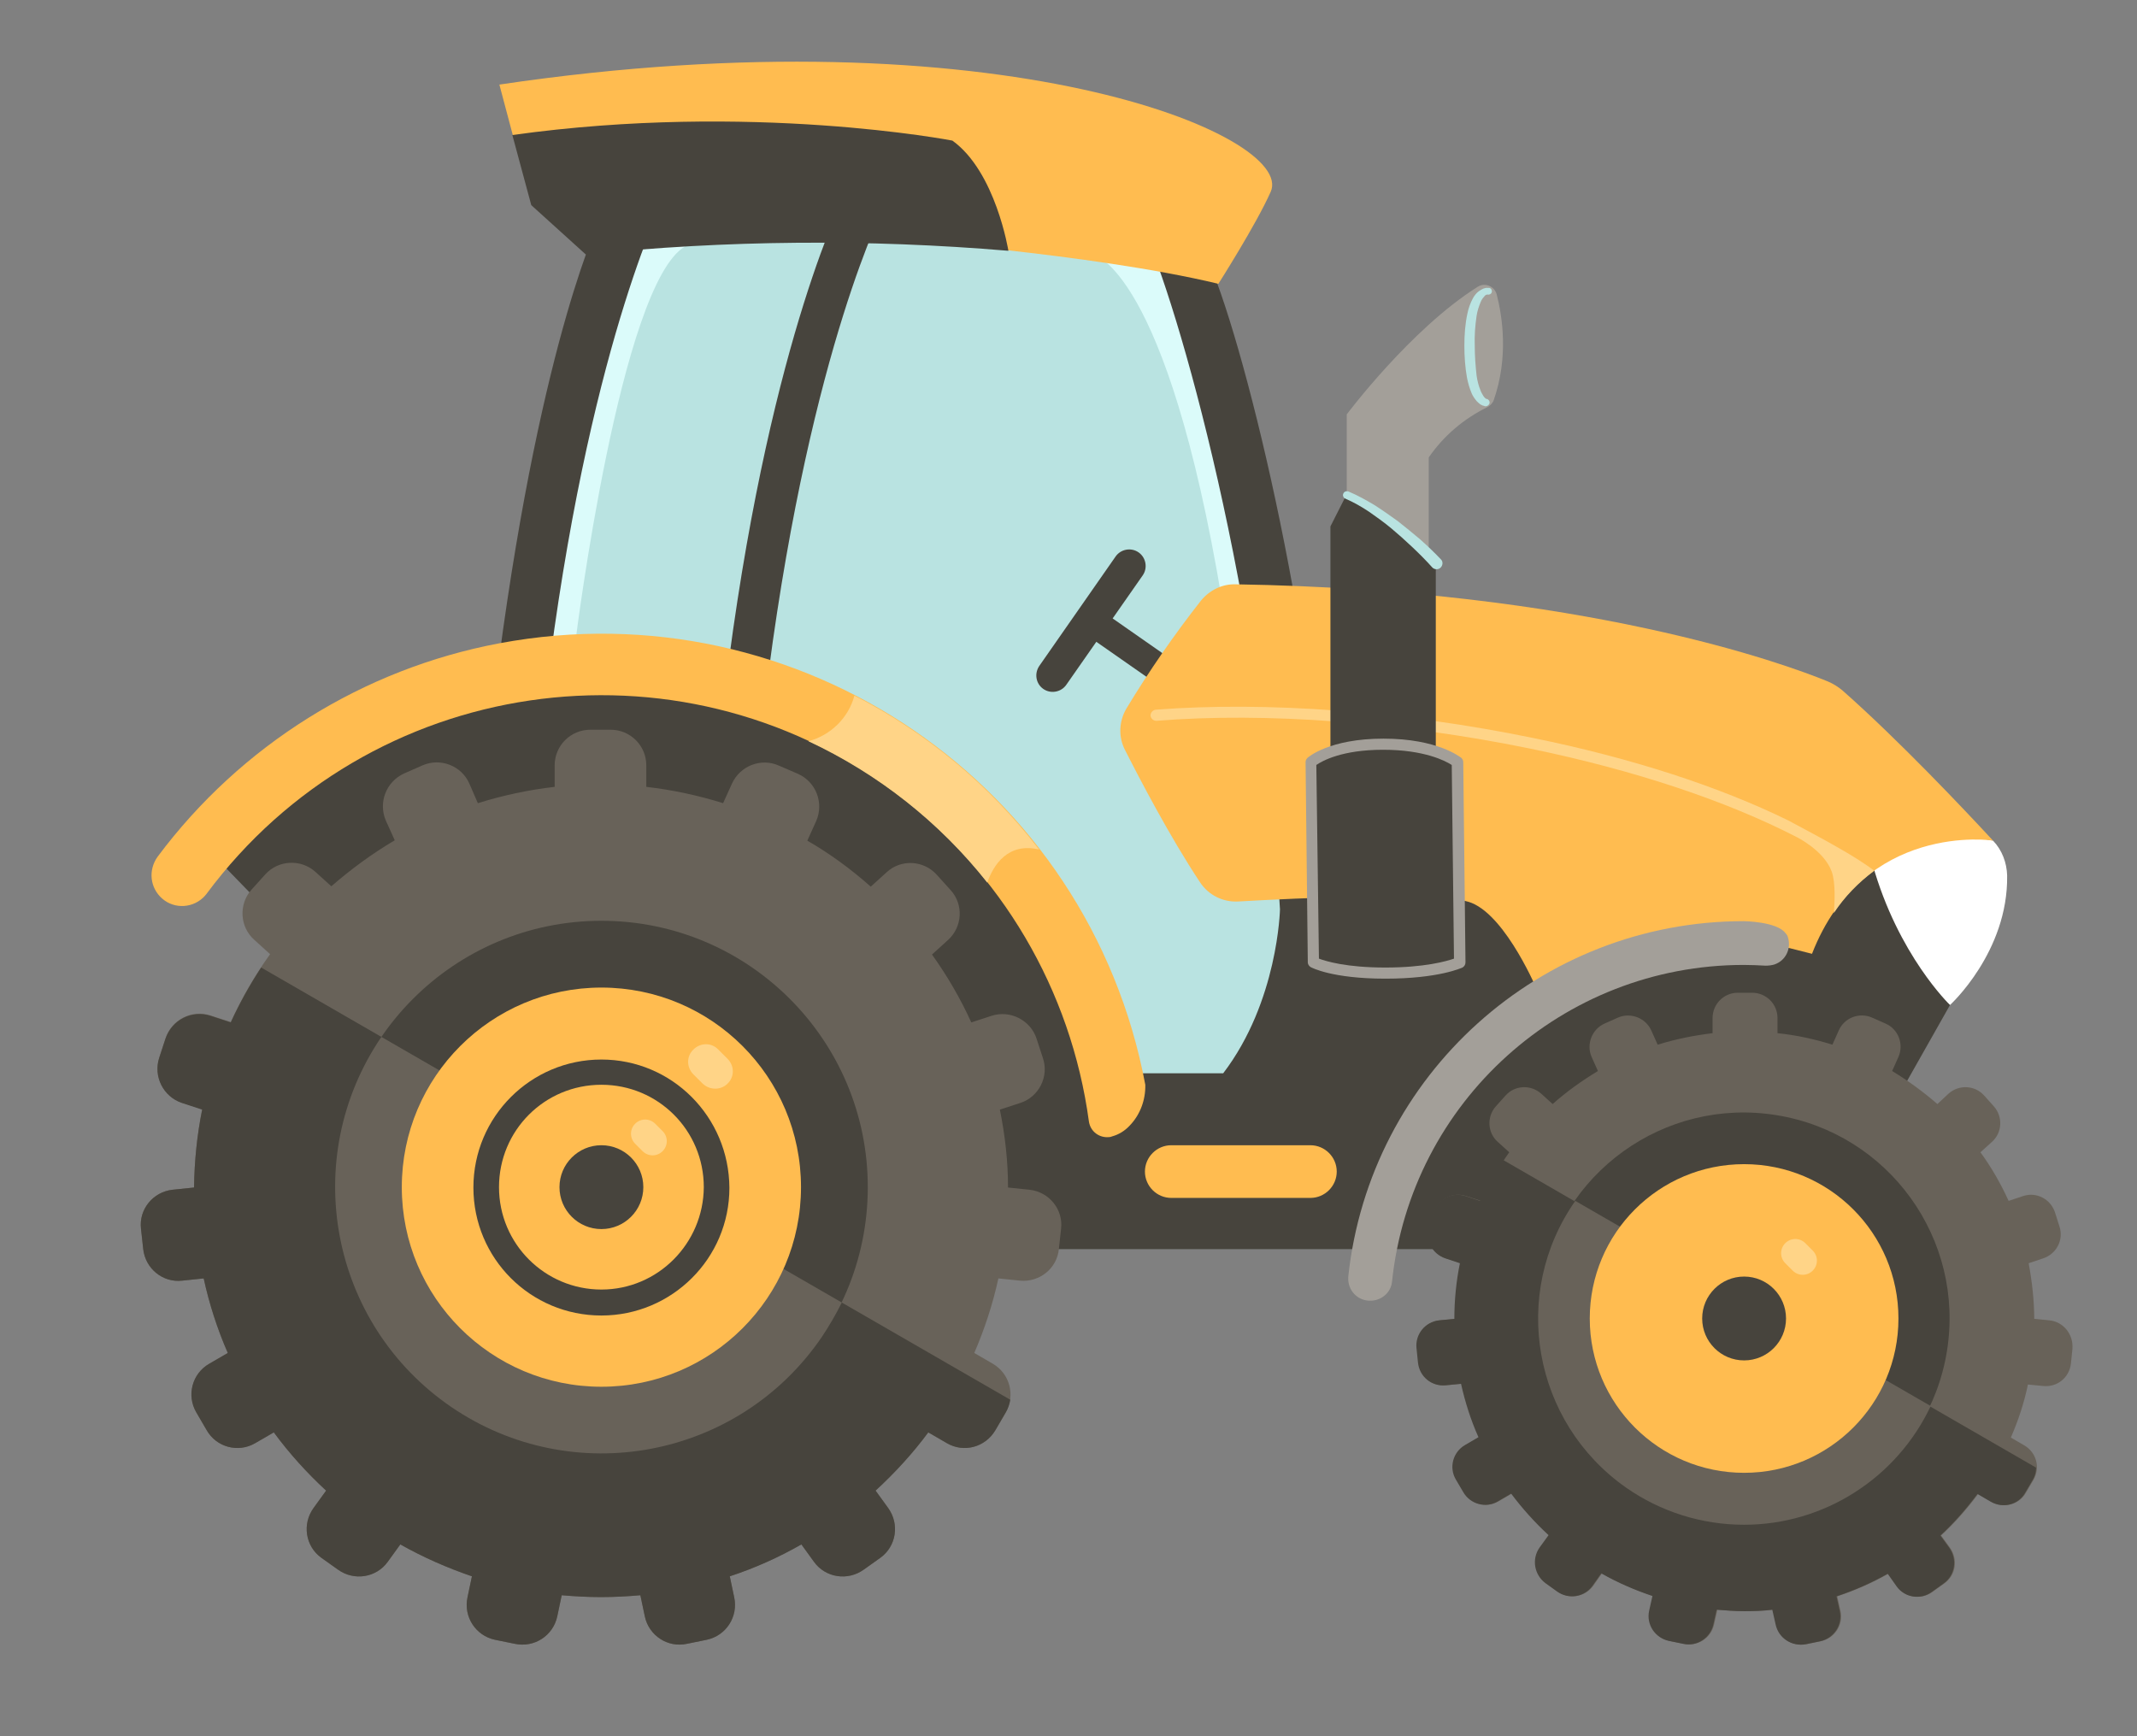 <?xml version="1.0" encoding="utf-8"?>
<!-- Generator: Adobe Illustrator 23.1.1, SVG Export Plug-In . SVG Version: 6.00 Build 0)  -->
<svg version="1.1" id="Layer_1" xmlns="http://www.w3.org/2000/svg" xmlns:xlink="http://www.w3.org/1999/xlink" x="0px" y="0px"
	 viewBox="0 0 576 468" style="enable-background:new 0 0 576 468;" xml:space="preserve">
<rect x="0" y="0" width="576" height="468" fill="#808080" stroke="none"/>
<style type="text/css">
	.st0{fill:#B9E3E1;}
	.st1{fill:#DBFBFA;}
	.st2{fill:#47443D;}
	.st3{fill:#FFFFFF;}
	.st4{fill:#A39F99;}
	.st5{fill:#FFBC50;}
	.st6{fill:#FFD487;}
	.st7{fill:#686259;}
</style>
<title>Harvest_Vectorized Logo</title>
<g id="glass">
	<path class="st0" d="M173.4,51.9c0,0-31.7,70.7-30.2,134.6l0,0l150.3,115.9h55.2V221c0,0-9.3-119.4-32.9-160.6L173.4,51.9"/>
	<path class="st1" d="M294.6,68.6c0,0,19.8,3.4,34.8,93.4h8.2l-21.5-95.6L294.6,68.6z"/>
	<path class="st1" d="M155.2,172.2c0,0,12-95.8,29.5-105.8l-14.8-6.1l-26.7,116.8L155.2,172.2z"/>
</g>
<g id="carriage_UL">
	<g>
		<path class="st2" d="M504.5,226.2c-8.3,4.2-13.3,13-12.5,22.3c-22.1-9.9-52.2-16.4-81.7-1.8l-7.4-11.1H358
			c-3.6-66.7-23.2-146.1-33-166.8l-17.4-8.4c10,21,32.6,101.6,37.4,184.7c0,0-0.5,24.8-15.3,44.2h-31.6c0,0-23.5-108.4-134.1-108.4
			c-49.9,0-87.4,22-109.2,46.8l20,20.6l200.7,88.4h67.2h25.4h120.3l37.2-65.8C525.6,270.9,520.6,234.5,504.5,226.2z"/>
		<path class="st2" d="M281.2,185.7c2,1.4,4.8,0.9,6.2-1.1l8.1-11.6l15.9,11.1l4.4-6.3l-15.9-11.1l8.1-11.6c1.4-2,0.9-4.8-1.1-6.2
			s-4.8-0.9-6.2,1.1l-20.5,29.4C278.7,181.5,279.2,184.3,281.2,185.7z"/>
		<path class="st2" d="M179.7,51.9l-17.6,6.3c0,0-15.9,31.6-27.6,119.5h13.8C159.9,89.8,179.7,51.9,179.7,51.9z"/>
		<path class="st2" d="M238.6,55.1L228,51.9c0,0-19.8,37.9-31.5,125.8l10.7,3.2C218.8,93,238.6,55.1,238.6,55.1z"/>
	</g>
</g>
<path class="st3" d="M537.2,226.6c0,0-17.6-4.2-32.5,6.3c6.9,24.6,20.9,38,20.9,38s15.7-14.3,15.4-34.9
	C540.9,232.5,539.6,229.1,537.2,226.6z"/>
<g id="red_body">
	<path class="st4" d="M385.1,152v-28.7c4-5.8,9.4-10.4,15.7-13.5c0.8-0.4,1.5-1.1,1.8-1.9c4.1-11.7,2.3-22.8,0.8-28.6
		c-0.5-1.8-2.4-2.9-4.2-2.4c-0.3,0.1-0.6,0.2-0.9,0.4c-18.1,11.4-35.3,34.4-35.3,34.4v21.8C367.6,142.3,375.6,149,385.1,152z"/>
	<path class="st5" d="M537.2,226.6c-7.2-7.8-25.3-27-40.6-40.5c-1.2-1-2.5-1.8-3.9-2.4C481.3,179,426.8,159,333,157.5
		c-3.6-0.1-7,1.6-9.3,4.4c-7.3,9.3-14,19-20.1,29.1c-2,3.4-2.2,7.6-0.4,11.1c4.1,8.1,12.2,23.6,20.3,35.8c2.3,3.4,6.1,5.3,10.2,5.1
		c15.7-0.9,55.5-2.8,63,0.4c9.5,3.9,17.8,23.9,17.8,23.9s31.2-20,62.8-12.9c4,0.9,7.7,1.8,11.1,2.7l0,0
		C502.3,221.4,537.2,226.5,537.2,226.6"/>
	<path class="st6" d="M481.9,221.1c-18.6-9.1-42.2-16.8-68.8-22.2c-34.9-7.2-71.9-9.9-101.6-7.6c-0.8,0.1-1.4,0.8-1.4,1.6l0,0
		c0.1,0.8,0.8,1.4,1.6,1.4c29.4-2.4,66.2,0.4,100.8,7.5c28.1,5.8,52.9,14.1,71.7,23.8c0,0,7.4,3.6,9.5,9.3c1.1,3,0.8,8.3,0.6,11.2
		c2.9-4.4,6.6-8.2,10.9-11.4c-2.4-1.8-5.7-3.9-9.2-5.9C492.1,226.5,481.9,221.1,481.9,221.1z"/>
	<path class="st4" d="M481.9,252.6c1,3.1-0.6,6.4-3.7,7.4c-0.7,0.2-1.5,0.3-2.3,0.3c-1.9-0.1-3.9-0.2-5.9-0.2
		c-48.8,0-89.7,36.9-94.8,85.4c-0.3,3-3,5.2-6,5.1h-0.3c-3.2-0.2-5.6-2.9-5.5-6.1c0-0.1,0-0.2,0-0.3c5.8-54.5,51.8-95.9,106.6-95.9
		c0,0,9.1,0.1,11.3,3.3C481.6,251.9,481.8,252.2,481.9,252.6z"/>
	<path class="st5" d="M43.7,242.2c3.4,3,8.6,2.6,11.6-0.8c0.1-0.2,0.3-0.3,0.4-0.5c43.7-58.8,126.8-71,185.5-27.3
		c28.7,21.3,47.5,53.3,52.3,88.7c0.4,2.7,2.8,4.5,5.5,4.2c0.3,0,0.5-0.1,0.8-0.2c1.8-0.5,3.4-1.5,4.7-2.9c2.8-2.9,4.3-6.9,4.2-11
		c-15.2-80.9-93.1-134.2-174.1-119c-36.8,6.9-69.7,27.5-92.1,57.5C39.9,234.5,40.4,239.3,43.7,242.2L43.7,242.2z"/>
	<path class="st5" d="M315.7,308.7h37.5c3.9,0,7.1,3.2,7.1,7.1l0,0c0,3.9-3.2,7.1-7.1,7.1h-37.5c-3.9,0-7.1-3.2-7.1-7.1l0,0
		C308.6,311.9,311.8,308.7,315.7,308.7z"/>
	<path class="st5" d="M134.6,22.8l3.8,14.3c64.2-9,118.1,1.7,118.1,1.7c11.8,8.4,14.5,28.6,14.5,28.6c17.1,1.9,39.9,4.9,57.4,9.1
		c0,0,10.2-16,14.1-24.8C349.3,36.5,269.3,2.8,134.6,22.8z"/>
	<path class="st2" d="M143.2,55.3l14.7,13.3c37.9-3.9,76-4.2,113.9-1l0,0c0,0-3.4-21.3-15.1-29.7c0,0-54.3-10.5-118.6-1.5"/>
	<path class="st6" d="M230.3,187.5c-1.6,6-6.4,10.7-12.4,12.3c18.8,8.8,35.3,21.8,48.2,38.1c1.7-4.8,5.6-10.9,14-8.9
		C266.8,211.7,249.8,197.5,230.3,187.5z"/>
</g>
<g id="wheels_base">
	<path class="st7" d="M552.4,355.9l-4.1-0.4c0-5-0.6-10.1-1.5-15l3.9-1.3c3.6-1.2,5.6-5,4.4-8.6l0,0l-1.2-3.8
		c-1.2-3.6-5-5.6-8.6-4.4l0,0l-3.9,1.3c-2.1-4.6-4.6-9-7.6-13.1l3.1-2.8c2.8-2.5,3-6.8,0.5-9.6l0,0l-2.6-2.9c-2.5-2.8-6.8-3-9.6-0.5
		l0,0l-3,2.8c-3.8-3.3-7.9-6.3-12.2-8.9l1.7-3.8c1.5-3.4,0-7.5-3.5-9l-3.6-1.6c-3.4-1.5-7.5,0-9,3.5l-1.7,3.8
		c-4.8-1.5-9.8-2.6-14.8-3.1v-4.1c0-3.8-3.1-6.8-6.8-6.8h-3.9c-3.8,0-6.8,3.1-6.8,6.8v4.1c-5,0.6-10,1.6-14.8,3.1l-1.7-3.8
		c-1.5-3.4-5.6-5-9-3.5l-3.6,1.6c-3.4,1.5-5,5.6-3.5,9l1.7,3.8c-4.3,2.6-8.4,5.5-12.2,8.9l-3.1-2.8c-2.8-2.5-7.1-2.3-9.6,0.5l0,0
		l-2.6,2.9c-2.5,2.8-2.3,7.1,0.5,9.6l0,0l3.1,2.8c-2.9,4.1-5.5,8.5-7.6,13.1l-4-1.3c-3.6-1.2-7.5,0.8-8.6,4.4l0,0l-1.2,3.8
		c-1.2,3.6,0.8,7.4,4.4,8.6l0,0l3.9,1.3c-1,4.9-1.5,10-1.5,15l-4.1,0.4c-3.8,0.4-6.5,3.8-6.1,7.5l0,0l0.4,3.9
		c0.4,3.8,3.7,6.5,7.5,6.1l0,0l4.1-0.4c1.1,4.9,2.6,9.7,4.7,14.4l-3.6,2.1c-3.3,1.9-4.4,6.1-2.5,9.3l2,3.4c1.9,3.3,6.1,4.4,9.3,2.5
		l0,0l3.6-2.1c3,4,6.4,7.8,10.1,11.2l-2.4,3.3c-2.2,3.1-1.5,7.3,1.5,9.6l3.2,2.3c3.1,2.2,7.3,1.5,9.5-1.5l2.4-3.4
		c4.4,2.5,9,4.5,13.8,6.1l-0.9,4c-0.8,3.7,1.6,7.3,5.3,8.1l0,0l3.9,0.8c3.7,0.8,7.3-1.6,8.1-5.2l0,0l0.9-4c2.5,0.2,5,0.4,7.5,0.4
		s5.1-0.1,7.5-0.4l0.9,4c0.8,3.7,4.4,6,8.1,5.3l0,0l3.9-0.8c3.7-0.8,6.1-4.4,5.3-8.1l0,0l-0.9-4c4.8-1.6,9.4-3.6,13.8-6.1l2.4,3.4
		c2.2,3.1,6.5,3.7,9.5,1.5l3.2-2.3c3.1-2.2,3.7-6.5,1.5-9.6l0,0l-2.4-3.3c3.7-3.4,7-7.2,10-11.2l3.6,2.1c3.3,1.9,7.5,0.8,9.3-2.5
		l0,0l2-3.4c1.9-3.3,0.8-7.4-2.5-9.3l-3.6-2.1c2-4.6,3.6-9.4,4.6-14.3l4.1,0.4c3.8,0.4,7.1-2.3,7.5-6.1l0,0l0.4-3.9
		C558.9,359.7,556.2,356.3,552.4,355.9z"/>
	<path class="st2" d="M398.9,323.7l-3.9-1.3c-3.6-1.2-7.5,0.8-8.6,4.4l0,0l-1.2,3.8c-1.2,3.6,0.8,7.4,4.4,8.6l0,0l3.9,1.3
		c-1,4.9-1.5,10-1.5,15l-4.1,0.4c-3.8,0.4-6.5,3.8-6.1,7.5l0,0l0.4,3.9c0.4,3.8,3.7,6.5,7.5,6.1l0,0l4.1-0.4
		c1.1,4.9,2.6,9.7,4.7,14.4l-3.6,2.1c-3.3,1.9-4.4,6.1-2.5,9.3l2,3.4c1.9,3.3,6.1,4.4,9.3,2.5l0,0l3.6-2.1c3,4,6.4,7.8,10.1,11.2
		l-2.4,3.3c-2.2,3.1-1.5,7.3,1.5,9.6l3.2,2.3c3.1,2.2,7.3,1.5,9.5-1.5l2.4-3.4c4.4,2.5,9,4.5,13.8,6.1l-0.9,4
		c-0.8,3.7,1.6,7.3,5.3,8.1l0,0l3.9,0.8c3.7,0.8,7.3-1.6,8.1-5.2l0,0l0.9-4c2.5,0.2,5,0.4,7.5,0.4s5.1-0.1,7.5-0.4l0.9,4
		c0.8,3.7,4.4,6,8.1,5.3l0,0l3.9-0.8c3.7-0.8,6.1-4.4,5.3-8.1l0,0l-0.9-4c4.8-1.6,9.4-3.6,13.8-6.1l2.4,3.4c2.2,3.1,6.5,3.7,9.5,1.5
		l3.2-2.3c3.1-2.2,3.7-6.5,1.5-9.6l0,0l-2.4-3.3c3.7-3.4,7-7.2,10-11.2l3.6,2.1c3.3,1.9,7.5,0.8,9.3-2.5l0,0l2-3.4
		c0.6-1,0.9-2.1,0.9-3.3l-143.6-82.9C402.8,316.1,400.7,319.8,398.9,323.7z"/>
	<path class="st7" d="M277.5,320.7l-5.8-0.6c0-7.1-0.8-14.1-2.2-21l5.5-1.8c5-1.6,7.8-7.1,6.1-12.1l-1.7-5.2
		c-1.6-5-7.1-7.8-12.1-6.2l-5.5,1.8c-2.9-6.4-6.5-12.6-10.6-18.3l4.3-3.9c3.9-3.5,4.3-9.6,0.7-13.5l-3.7-4.1
		c-3.5-3.9-9.6-4.3-13.5-0.7l0,0l-4.3,3.9c-5.3-4.7-11-8.9-17.1-12.4l2.4-5.3c2.1-4.8,0-10.5-4.9-12.7l-5.1-2.2
		c-4.8-2.2-10.5,0-12.7,4.8l0,0l-2.4,5.3c-6.7-2.1-13.7-3.6-20.7-4.4v-5.8c0-5.3-4.3-9.6-9.6-9.6h-5.5c-5.3,0-9.6,4.3-9.6,9.6v5.8
		c-7,0.8-14,2.3-20.7,4.4l-2.3-5.3c-2.1-4.8-7.8-7-12.6-4.9l0,0l-5,2.2c-4.8,2.2-7,7.8-4.9,12.7l2.4,5.3
		c-6.1,3.6-11.8,7.8-17.1,12.4L85,235c-3.9-3.5-10-3.2-13.5,0.7l0,0l-3.7,4.1c-3.5,3.9-3.2,10,0.7,13.5l4.3,3.9
		c-4.1,5.7-7.7,11.9-10.6,18.3l-5.5-1.8c-5-1.6-10.4,1.1-12.1,6.2l-1.7,5.2c-1.6,5,1.1,10.4,6.1,12.1l0,0l5.5,1.8
		c-1.4,6.9-2.1,14-2.2,21.1l-5.8,0.6c-5.3,0.6-9.1,5.3-8.5,10.5l0.6,5.5c0.6,5.3,5.3,9.1,10.5,8.5l0,0l5.8-0.6
		c1.5,6.9,3.7,13.7,6.5,20.1l-5,2.9c-4.6,2.7-6.1,8.5-3.5,13.1l2.8,4.8c2.6,4.6,8.5,6.2,13.1,3.5l5-2.9c4.2,5.7,8.9,10.9,14.1,15.7
		l-3.4,4.7c-3.1,4.3-2.2,10.3,2.1,13.4l0,0l4.5,3.2c4.3,3.1,10.3,2.2,13.4-2.1l3.4-4.7c6.2,3.5,12.6,6.3,19.3,8.6l-1.2,5.7
		c-1.1,5.2,2.2,10.3,7.4,11.4l5.4,1.1c5.2,1.1,10.3-2.2,11.4-7.4l0,0l1.2-5.7c3.5,0.3,7,0.5,10.6,0.5s7.1-0.2,10.6-0.5l1.2,5.7
		c1.1,5.2,6.2,8.5,11.3,7.4l0,0l5.4-1.1c5.2-1.1,8.5-6.2,7.4-11.4l-1.2-5.7c6.7-2.2,13.2-5.1,19.3-8.6l3.4,4.7
		c3.1,4.3,9.1,5.2,13.4,2.1l4.5-3.2c4.3-3.1,5.2-9.1,2.1-13.4l0,0l-3.4-4.7c5.2-4.8,10-10,14.2-15.7l5,2.9
		c4.6,2.7,10.4,1.1,13.1-3.5l0,0l2.8-4.8c2.6-4.6,1.1-10.4-3.5-13.1l-5-2.9c2.8-6.5,5-13.2,6.5-20.1l5.8,0.6
		c5.3,0.5,10-3.3,10.5-8.5l0.6-5.5C286.6,326,282.8,321.3,277.5,320.7L277.5,320.7z"/>
	<path class="st2" d="M70.4,260.8c-3.1,4.7-5.8,9.6-8.2,14.8l-5.5-1.8c-5-1.6-10.4,1.1-12.1,6.2l-1.7,5.2c-1.6,5,1.1,10.4,6.1,12.1
		l0,0l5.5,1.8c-1.4,6.9-2.1,13.9-2.2,21l-5.8,0.6c-5.3,0.6-9.1,5.3-8.5,10.5l0.6,5.5c0.6,5.3,5.3,9.1,10.5,8.5l0,0l5.8-0.6
		c1.5,6.9,3.7,13.7,6.5,20.1l-5,2.9c-4.6,2.6-6.2,8.5-3.5,13.1l0,0l2.8,4.8c2.6,4.6,8.5,6.2,13.1,3.5l5-2.9
		c4.2,5.7,8.9,10.9,14.1,15.7l-3.4,4.7c-3.1,4.3-2.2,10.3,2.1,13.4l0,0l4.5,3.2c4.3,3.1,10.3,2.2,13.4-2.1l3.4-4.7
		c6.2,3.5,12.6,6.3,19.3,8.6l-1.2,5.7c-1.1,5.2,2.2,10.3,7.4,11.4l5.4,1.1c5.2,1.1,10.3-2.2,11.4-7.4l0,0l1.2-5.7
		c3.5,0.3,7,0.5,10.6,0.5s7.1-0.2,10.6-0.5l1.2,5.7c1.1,5.2,6.2,8.5,11.3,7.4l0,0l5.4-1.1c5.2-1.1,8.5-6.2,7.4-11.4l-1.2-5.7
		c6.7-2.2,13.2-5.1,19.3-8.6l3.4,4.7c3.1,4.3,9.1,5.2,13.4,2.1l4.5-3.2c4.3-3.1,5.2-9.1,2.1-13.4l0,0l-3.4-4.7
		c5.2-4.8,10-10,14.2-15.7l5,2.9c4.6,2.7,10.4,1.1,13.1-3.5l0,0l2.8-4.8c0.6-1,1-2.2,1.2-3.4L70.4,260.8z"/>
</g>
<g id="wheel_inner">
	<circle class="st2" cx="162.1" cy="320" r="71.8"/>
	<path class="st7" d="M102.8,279.5c-22.3,32.8-13.9,77.4,18.9,99.8c32.8,22.3,77.4,13.9,99.8-18.9c2-3,3.8-6.1,5.4-9.3L102.8,279.5z
		"/>
	
		<ellipse transform="matrix(0.16 -0.987 0.987 0.16 43.987 762.501)" class="st2" cx="470.1" cy="355.4" rx="55.5" ry="55.5"/>
	<path class="st7" d="M470.1,411c21.5,0,41.1-12.5,50.3-32l-95.8-55.3c-17.6,25.1-11.4,59.7,13.7,77.3
		C447.6,407.5,458.7,411,470.1,411z"/>
</g>
<g id="pipe">
	<path class="st2" d="M358.6,141.9v68.9H387v-59c0,0-12-13.1-24.1-18.4L358.6,141.9z"/>
	<path class="st2" d="M354,259.4c0,0,5.2,2.9,19.4,2.9s20.1-2.9,20.1-2.9l-0.6-53.9c0,0-5.8-4.8-20-4.8s-19.5,4.8-19.5,4.8
		L354,259.4z"/>
	<path class="st4" d="M373.4,263.8c-14.4,0-19.9-3-20.1-3.1c-0.5-0.3-0.8-0.8-0.8-1.3l-0.6-54c0-0.4,0.2-0.8,0.5-1.1
		c0.2-0.2,5.9-5.2,20.5-5.2s20.7,5,21,5.2c0.3,0.3,0.5,0.7,0.5,1.1l0.6,54c0,0.6-0.3,1.1-0.8,1.4
		C393.9,260.9,387.8,263.8,373.4,263.8z M355.5,258.4c1.9,0.7,7.3,2.4,17.9,2.4s16.5-1.7,18.5-2.4l-0.6-52.2
		c-1.7-1.1-7.4-4.1-18.5-4.1s-16.4,3-18,4.1L355.5,258.4z"/>
	<path class="st0" d="M386,152.9c-1.6-1.8-3.4-3.6-5.3-5.4s-3.7-3.4-5.6-5s-4-3.1-6-4.5c-2.1-1.4-4.2-2.6-6.5-3.6l0,0
		c-0.5-0.2-0.8-0.9-0.5-1.4c0.2-0.5,0.8-0.7,1.4-0.5c2.4,1,4.7,2.3,6.9,3.6c2.2,1.4,4.3,2.9,6.4,4.4c2,1.6,4,3.2,6,4.9
		c1.9,1.7,3.8,3.5,5.6,5.4c0.6,0.6,0.5,1.6-0.1,2.2S386.6,153.6,386,152.9L386,152.9L386,152.9z"/>
</g>
<g id="wheel_details">
	<circle class="st5" cx="162.1" cy="320" r="53.8"/>
	<path class="st2" d="M162.1,285.6c-19,0-34.5,15.4-34.5,34.5s15.4,34.5,34.5,34.5c19,0,34.5-15.4,34.5-34.4l0,0
		C196.5,301,181.1,285.6,162.1,285.6z M162.1,347.6c-15.2,0-27.6-12.3-27.6-27.6s12.3-27.6,27.6-27.6s27.6,12.3,27.6,27.6l0,0
		C189.6,335.2,177.3,347.6,162.1,347.6L162.1,347.6L162.1,347.6z"/>
	<circle class="st2" cx="162.1" cy="320" r="11.3"/>
	<circle class="st5" cx="470.1" cy="355.4" r="41.6"/>
	<circle class="st2" cx="470.1" cy="355.4" r="11.3"/>
</g>
<g id="details">
	<path class="st6" d="M189.4,292.1l-2.5-2.5c-1.9-1.9-1.9-4.9,0-6.7l0,0c1.9-1.9,4.9-1.9,6.7,0l2.5,2.5c1.9,1.9,1.9,4.9,0,6.7l0,0
		C194.3,293.9,191.3,293.9,189.4,292.1z"/>
	<path class="st6" d="M173.2,310.3l-2-2c-1.5-1.5-1.5-3.9,0-5.4l0,0c1.5-1.5,3.9-1.5,5.4,0l2,2c1.5,1.5,1.5,3.9,0,5.4l0,0
		C177.1,311.8,174.7,311.8,173.2,310.3z"/>
	<path class="st6" d="M483.2,342.5l-2-2c-1.5-1.5-1.5-3.9,0-5.4l0,0c1.5-1.5,3.9-1.5,5.4,0l2,2c1.5,1.5,1.5,3.9,0,5.4l0,0
		C487.1,344,484.7,344,483.2,342.5z"/>
	<path class="st0" d="M401,79.4c0.1,0-0.1,0-0.2,0s-0.2,0.1-0.3,0.1c-0.2,0.1-0.4,0.3-0.5,0.5c-0.4,0.4-0.7,0.9-0.9,1.4
		c-0.5,1.2-0.9,2.4-1.1,3.7c-0.4,2.7-0.6,5.4-0.5,8.1c0,2.7,0.2,5.4,0.5,8.1c0.2,1.3,0.5,2.6,1,3.8c0.2,0.6,0.5,1.1,0.8,1.6
		c0.1,0.2,0.3,0.4,0.5,0.6c0.1,0.1,0.2,0.1,0.2,0.2h0.1l0,0c0,0,0,0-0.1,0c0.6,0,1,0.5,1,1s-0.5,1-1,1h-0.3l-0.2-0.1
		c-0.1,0-0.3-0.1-0.4-0.1c-0.2-0.1-0.4-0.2-0.6-0.3c-0.4-0.3-0.7-0.6-1-0.9c-0.5-0.6-1-1.3-1.3-2c-0.6-1.4-1-2.8-1.3-4.3
		c-0.5-2.8-0.7-5.7-0.7-8.6s0.2-5.8,0.8-8.6c0.3-1.5,0.8-2.9,1.5-4.2c0.4-0.7,0.9-1.4,1.6-1.9c0.4-0.3,0.8-0.5,1.2-0.7
		c0.2-0.1,0.5-0.1,0.7-0.2c0.3,0,0.6,0,0.9,0c0.5,0.1,0.8,0.6,0.7,1.1C402,79.2,401.5,79.5,401,79.4z"/>
</g>
</svg>
